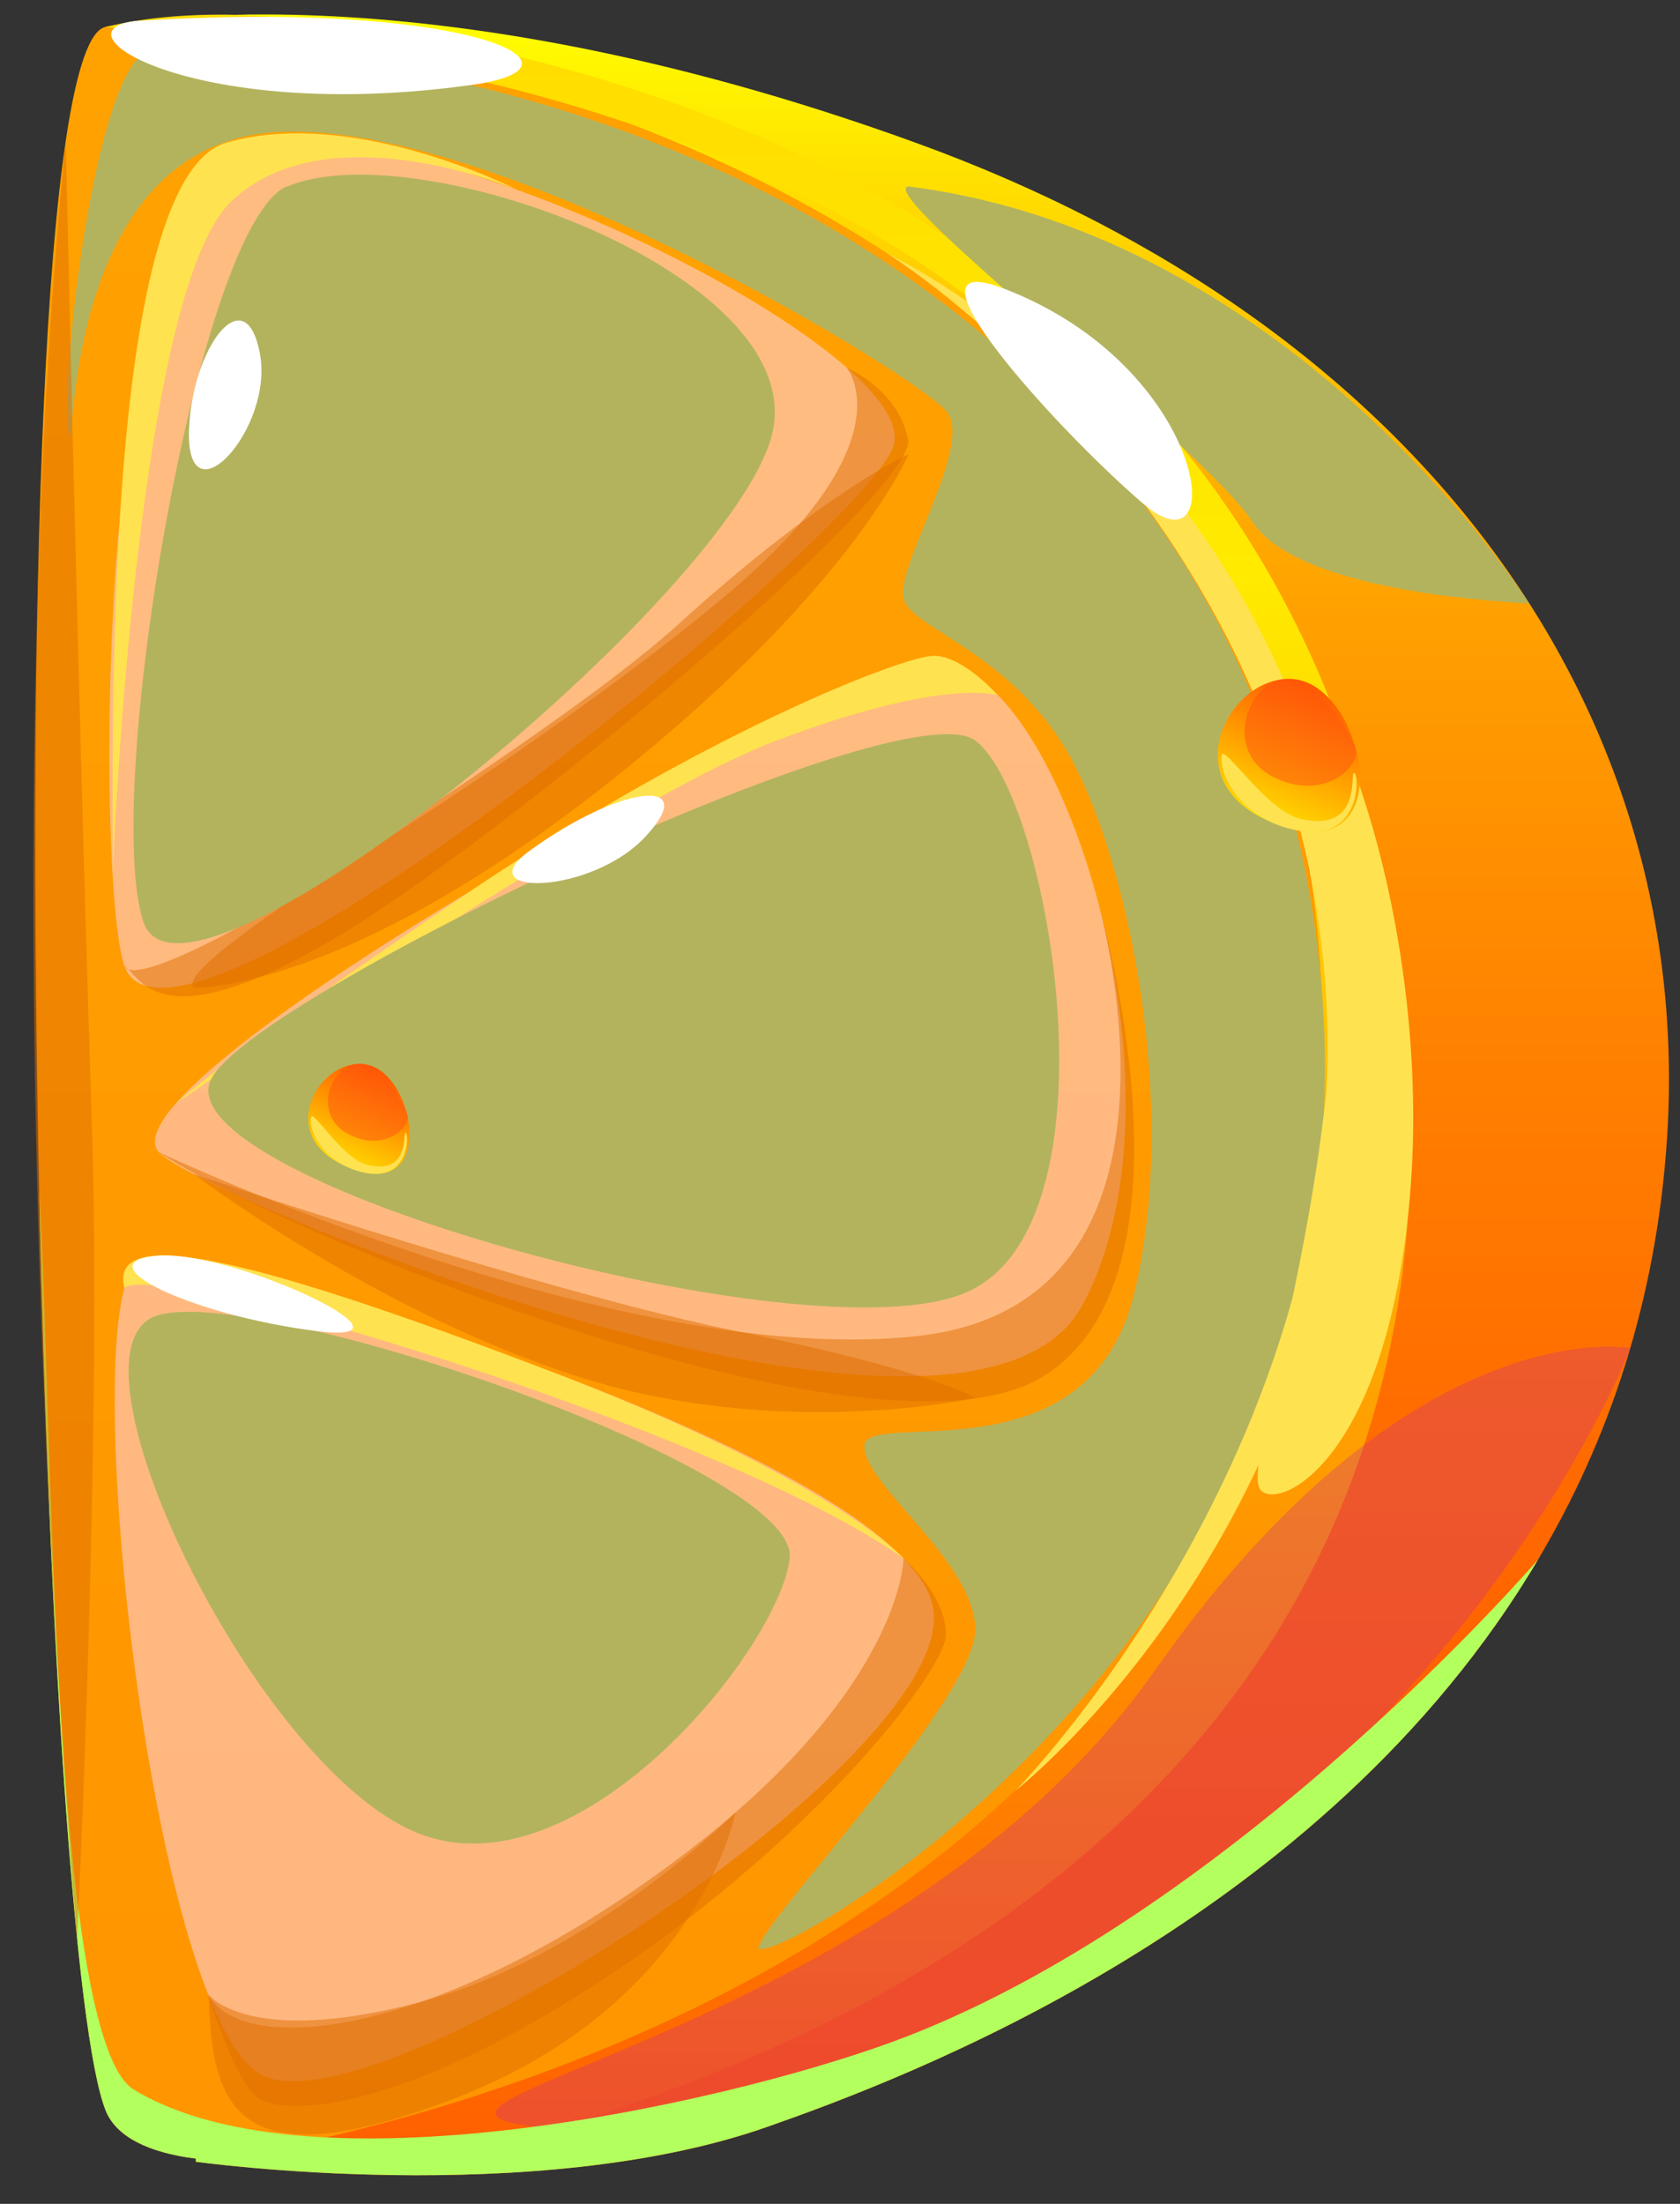 <svg width="45" height="59" viewBox="0 0 45 59" fill="none" xmlns="http://www.w3.org/2000/svg">
<rect x="0" y="0" width="45" height="59" fill="#333333" stroke="none"/>
<path d="M44.656 30.425C44.373 34.835 43.084 38.573 41.215 41.723C35.44 51.496 24.173 55.668 20.564 56.935C14.301 59.139 5.246 57.873 5.246 57.873V57.789L5.185 56.416L2.835 0.719C2.835 0.719 10.929 -1.111 24.516 3.817C38.103 8.737 45.373 19.005 44.656 30.425Z" fill="url(#paint0_linear_7_790)"/>
<path d="M35.387 30.158C34.403 45.95 21.419 54.394 12.127 56.988C9.373 57.759 6.94 58.01 5.246 57.789C3.972 57.629 3.118 57.202 2.836 56.515C1.996 54.463 1.302 43.524 1.05 31.875C0.722 17.029 1.111 1.017 2.836 0.719C7.474 -0.066 36.989 4.19 35.387 30.158Z" fill="url(#paint1_linear_7_790)"/>
<g style="mix-blend-mode:soft-light" opacity="0.5">
<path d="M3.331 25.856C4.666 29.578 22.784 14.55 23.906 12.017C25.027 9.477 10.464 2.314 6.467 4.099C2.469 5.884 2.599 23.811 3.331 25.856Z" fill="#FFD8FF"/>
</g>
<g style="mix-blend-mode:soft-light" opacity="0.5">
<path d="M4.254 30.845C2.546 28.922 22.662 17.541 25.546 17.922C28.422 18.303 32.038 29.25 29.002 34.926C25.965 40.602 5.292 32.012 4.254 30.845Z" fill="#FFD8FF"/>
</g>
<g style="mix-blend-mode:soft-light" opacity="0.5">
<path d="M3.759 33.751C1.935 34.476 3.995 54.051 7.031 55.562C10.067 57.072 25.294 47.292 25.012 43.196C24.73 39.099 5.124 33.21 3.759 33.751Z" fill="#FFD8FF"/>
</g>
<g style="mix-blend-mode:multiply" opacity="0.5">
<path d="M5.582 53.395C6.467 55.066 11.555 54.608 17.872 49.977C24.188 45.355 24.203 41.716 24.203 41.716C24.203 41.716 25.34 42.7 25.34 43.76C25.34 44.821 20.862 50.458 14.042 54.272C9.983 56.546 7.657 56.569 6.978 56.21C6.307 55.852 5.582 53.388 5.582 53.388V53.395Z" fill="#E06E00"/>
</g>
<g style="mix-blend-mode:multiply" opacity="0.5">
<path d="M4.254 30.845C4.254 30.845 16.575 36.666 24.592 35.765C32.618 34.865 29.36 23.956 29.36 23.956C29.36 23.956 32.419 34.079 27.941 36.849C23.463 39.618 7.527 33.019 4.254 30.852V30.845Z" fill="#E06E00"/>
</g>
<g style="mix-blend-mode:multiply" opacity="0.5">
<path d="M3.331 25.856C3.85 26.962 14.919 19.806 19.626 15.786C24.333 11.766 22.677 9.843 22.677 9.843C22.677 9.843 24.058 10.415 24.325 11.766C24.592 13.116 13.287 22.644 8.755 25.245C4.224 27.847 3.774 26.153 3.331 25.856Z" fill="#E06E00"/>
</g>
<path d="M2.835 0.727C2.835 0.727 3.995 0.376 6.062 0.391C8.13 0.407 35.921 1.803 37.714 28.358C39.445 54.036 10.044 58.247 8.999 58.186C7.954 58.125 5.238 57.873 5.238 57.873C5.238 57.873 35.288 54.425 35.44 28.358C35.6 2.283 7.169 1.093 2.835 0.727Z" fill="url(#paint2_linear_7_790)"/>
<g style="mix-blend-mode:multiply" opacity="0.5">
<path d="M5.193 31.432C5.193 31.432 14.629 34.606 19.832 35.658C25.027 36.711 26.126 37.428 26.126 37.428C26.126 37.428 20.885 38.58 15.469 36.849C10.052 35.117 5.2 31.44 5.2 31.44L5.193 31.432Z" fill="#E06E00"/>
</g>
<g style="mix-blend-mode:multiply" opacity="0.5">
<path d="M5.582 53.395C5.582 53.395 6.635 54.814 11.242 53.601C15.85 52.388 19.702 48.52 19.702 48.52C19.702 48.52 18.726 53.693 12.097 56.21C6.307 58.407 5.666 56.416 5.589 53.388L5.582 53.395Z" fill="#E06E00"/>
</g>
<g style="mix-blend-mode:multiply" opacity="0.5">
<path d="M5.193 26.443C4.438 25.749 14.309 20.211 18.2 16.686C22.082 13.162 24.341 12.155 24.341 12.155C24.341 12.155 22.746 15.961 15.903 21.263C9.06 26.565 5.2 26.443 5.2 26.443H5.193Z" fill="#E06E00"/>
</g>
<path d="M4.704 29.548C4.704 29.548 16.308 21.523 20.808 19.822C25.309 18.12 26.728 18.616 26.728 18.616C26.728 18.616 25.798 17.556 25.012 17.556C24.226 17.556 18.97 19.57 12.577 23.872C6.177 28.175 4.704 29.548 4.704 29.548Z" fill="#FFE250"/>
<path d="M3.019 23.392C3.019 23.392 3.614 7.921 6.169 5.419C8.725 2.916 13.836 5.075 13.836 5.075C13.836 5.075 9.488 2.84 6.07 3.817C2.652 4.793 3.049 20.645 3.019 23.392Z" fill="#FFE250"/>
<path d="M3.331 34.476C4.232 33.721 19.359 38.283 24.203 41.723C24.203 41.723 22.311 39.602 14.744 36.711C7.176 33.82 2.889 32.676 3.331 34.476Z" fill="#FFE250"/>
<g style="mix-blend-mode:soft-light">
<path d="M4.148 1.299C2.576 1.314 1.607 10.187 1.828 11.56C2.05 12.933 1.47 3.977 7.321 3.542C13.172 3.107 24.737 10.118 25.386 11.056C26.034 11.995 23.959 15.237 24.203 16.038C24.447 16.839 26.972 17.419 28.567 20.088C30.154 22.766 31.618 29.495 30.382 34.621C29.147 39.748 23.074 37.65 23.151 38.74C23.219 39.824 26.057 41.777 26.126 43.585C26.187 45.393 20.641 51.167 20.32 52.114C20 53.059 36.844 44.119 35.402 26.458C33.96 8.783 16.803 1.154 4.148 1.299Z" fill="#B3B35E"/>
</g>
<g style="mix-blend-mode:soft-light">
<path d="M7.68 4.991C5.3 6.014 2.729 21.34 3.842 24.681C4.956 28.022 19.832 15.771 20.702 11.529C21.571 7.288 11.082 3.534 7.68 4.999V4.991Z" fill="#B3B35E"/>
</g>
<g style="mix-blend-mode:soft-light">
<path d="M5.65 28.9C4.361 31.577 21.587 36.406 25.851 34.613C30.115 32.828 28.101 21.263 26.118 19.822C24.134 18.38 6.726 26.672 5.65 28.9Z" fill="#B3B35E"/>
</g>
<g style="mix-blend-mode:soft-light">
<path d="M4.148 35.239C1.516 36.269 6.818 47.262 11.143 49.054C15.461 50.847 20.862 44.157 21.152 41.723C21.442 39.29 6.619 34.278 4.155 35.239H4.148Z" fill="#B3B35E"/>
</g>
<g style="mix-blend-mode:multiply" opacity="0.3">
<path d="M14.294 56.935C9.282 56.279 24.089 54.456 30.939 44.714C37.79 34.972 43.672 36.093 43.672 36.093C43.672 36.093 36.653 54.501 14.301 56.942L14.294 56.935Z" fill="#C62792"/>
</g>
<g style="mix-blend-mode:soft-light">
<path d="M24.333 4.991C23.379 5.152 32.251 11.972 33.548 13.97C34.853 15.969 40.948 16.129 40.963 16.16C40.979 16.19 34.769 6.296 24.325 4.991H24.333Z" fill="#B3B35E"/>
</g>
<path d="M27.163 47.971C27.163 47.971 36.806 40.465 36.233 26.451C35.654 12.429 23.776 6.792 23.776 6.792C23.776 6.792 34.25 13.314 35.455 25.833C36.661 38.351 27.171 47.971 27.171 47.971H27.163Z" fill="#FFE250"/>
<g style="mix-blend-mode:soft-light">
<path d="M41.215 41.723C35.44 51.495 24.173 55.668 20.564 56.935C14.301 59.139 5.246 57.873 5.246 57.873V57.789C3.972 57.629 3.118 57.202 2.836 56.515C1.996 54.463 1.302 43.524 1.05 31.875C1.401 37.268 1.333 54.555 3.575 55.935C8.42 58.895 20.084 56.164 24.333 54.501C33.228 51.03 41.215 41.731 41.215 41.731V41.723Z" fill="#B3FF5E"/>
</g>
<path d="M5.063 11.529C4.987 14.031 7.367 11.46 6.955 9.431C6.551 7.402 5.124 9.363 5.063 11.529Z" fill="white"/>
<path d="M14.21 22.759C12.47 24.01 15.858 23.979 17.315 22.369C18.779 20.767 16.605 21.027 14.21 22.759Z" fill="white"/>
<path d="M26.881 7.723C23.845 6.563 28.254 11.453 30.619 13.482C32.984 15.511 32.381 9.828 26.881 7.723Z" fill="white"/>
<path d="M4.148 33.622C2.279 33.828 5.094 35.193 8.42 35.627C11.746 36.062 6.177 33.401 4.148 33.622Z" fill="white"/>
<path d="M34.929 18.57C34.082 18.883 36.074 24.086 35.524 29.25C34.975 34.423 33.434 39.091 33.724 39.816C34.014 40.541 37.035 39.435 37.736 32.348C38.446 25.261 35.768 18.258 34.929 18.57Z" fill="#FFE250"/>
<path d="M3.583 0.567C1.394 0.864 5.315 3.289 12.623 2.275C16.216 1.779 12.493 -0.02 3.583 0.567Z" fill="white"/>
<path d="M34.647 18.181C32.877 18.029 31.244 21.172 34.426 22.141C37.553 23.094 36.523 18.342 34.647 18.181Z" fill="url(#paint3_linear_7_790)"/>
<g style="mix-blend-mode:multiply" opacity="0.5">
<path d="M34.647 18.181C33.503 17.998 32.679 20.035 34.059 20.775C35.433 21.515 36.485 20.5 36.31 20.02C36.142 19.539 35.295 18.28 34.639 18.181H34.647Z" fill="#FF5410"/>
</g>
<path d="M32.724 20.226C32.77 19.89 33.914 21.713 34.845 21.926C36.539 22.308 36.134 20.584 36.279 20.699C36.424 20.805 36.417 22.46 34.898 22.254C33.365 22.048 32.648 20.836 32.724 20.233V20.226Z" fill="#FFE250"/>
<path d="M9.755 28.488C8.488 28.343 7.252 30.555 9.51 31.318C11.73 32.065 11.097 28.64 9.755 28.488Z" fill="url(#paint4_linear_7_790)"/>
<g style="mix-blend-mode:multiply" opacity="0.5">
<path d="M9.755 28.488C8.938 28.335 8.305 29.769 9.282 30.333C10.25 30.89 11.021 30.188 10.914 29.837C10.807 29.494 10.227 28.572 9.762 28.488H9.755Z" fill="#FF5410"/>
</g>
<path d="M8.336 29.914C8.374 29.678 9.16 31.005 9.816 31.18C11.021 31.493 10.769 30.25 10.868 30.326C10.968 30.41 10.929 31.584 9.846 31.409C8.755 31.226 8.267 30.341 8.328 29.914H8.336Z" fill="#FFE250"/>
<g style="mix-blend-mode:multiply" opacity="0.5">
<path d="M1.76 3.817C1.76 3.817 2.164 21.416 2.454 29.846C2.744 38.275 2.065 51.915 2.065 51.915C2.065 51.915 -0.346 25.024 1.752 3.824L1.76 3.817Z" fill="#E06E00"/>
</g>
<defs>
<linearGradient id="paint0_linear_7_790" x1="23.768" y1="58.239" x2="23.768" y2="0.391" gradientUnits="userSpaceOnUse">
<stop stop-color="#FF5900"/>
<stop offset="0.16" stop-color="#FF5D00"/>
<stop offset="0.34" stop-color="#FF6B00"/>
<stop offset="0.52" stop-color="#FF8100"/>
<stop offset="0.72" stop-color="#FFA000"/>
<stop offset="0.77" stop-color="#FFAB00"/>
<stop offset="0.88" stop-color="#FFCE00"/>
<stop offset="1" stop-color="#FFFF00"/>
</linearGradient>
<linearGradient id="paint1_linear_7_790" x1="18.2" y1="57.865" x2="18.2" y2="0.635" gradientUnits="userSpaceOnUse">
<stop stop-color="#FF9500"/>
<stop offset="1" stop-color="#FFA200"/>
</linearGradient>
<linearGradient id="paint2_linear_7_790" x1="20.313" y1="58.186" x2="20.313" y2="0.391" gradientUnits="userSpaceOnUse">
<stop stop-color="#FF5E00"/>
<stop offset="0.74" stop-color="#FFEA00"/>
<stop offset="1" stop-color="#FFDC00"/>
</linearGradient>
<linearGradient id="paint3_linear_7_790" x1="33.931" y1="21.959" x2="35.415" y2="18.437" gradientUnits="userSpaceOnUse">
<stop stop-color="#FFDC00"/>
<stop offset="1" stop-color="#FF5900"/>
</linearGradient>
<linearGradient id="paint4_linear_7_790" x1="9.157" y1="31.183" x2="10.292" y2="28.699" gradientUnits="userSpaceOnUse">
<stop stop-color="#FFDC00"/>
<stop offset="1" stop-color="#FF5900"/>
</linearGradient>
</defs>
</svg>

